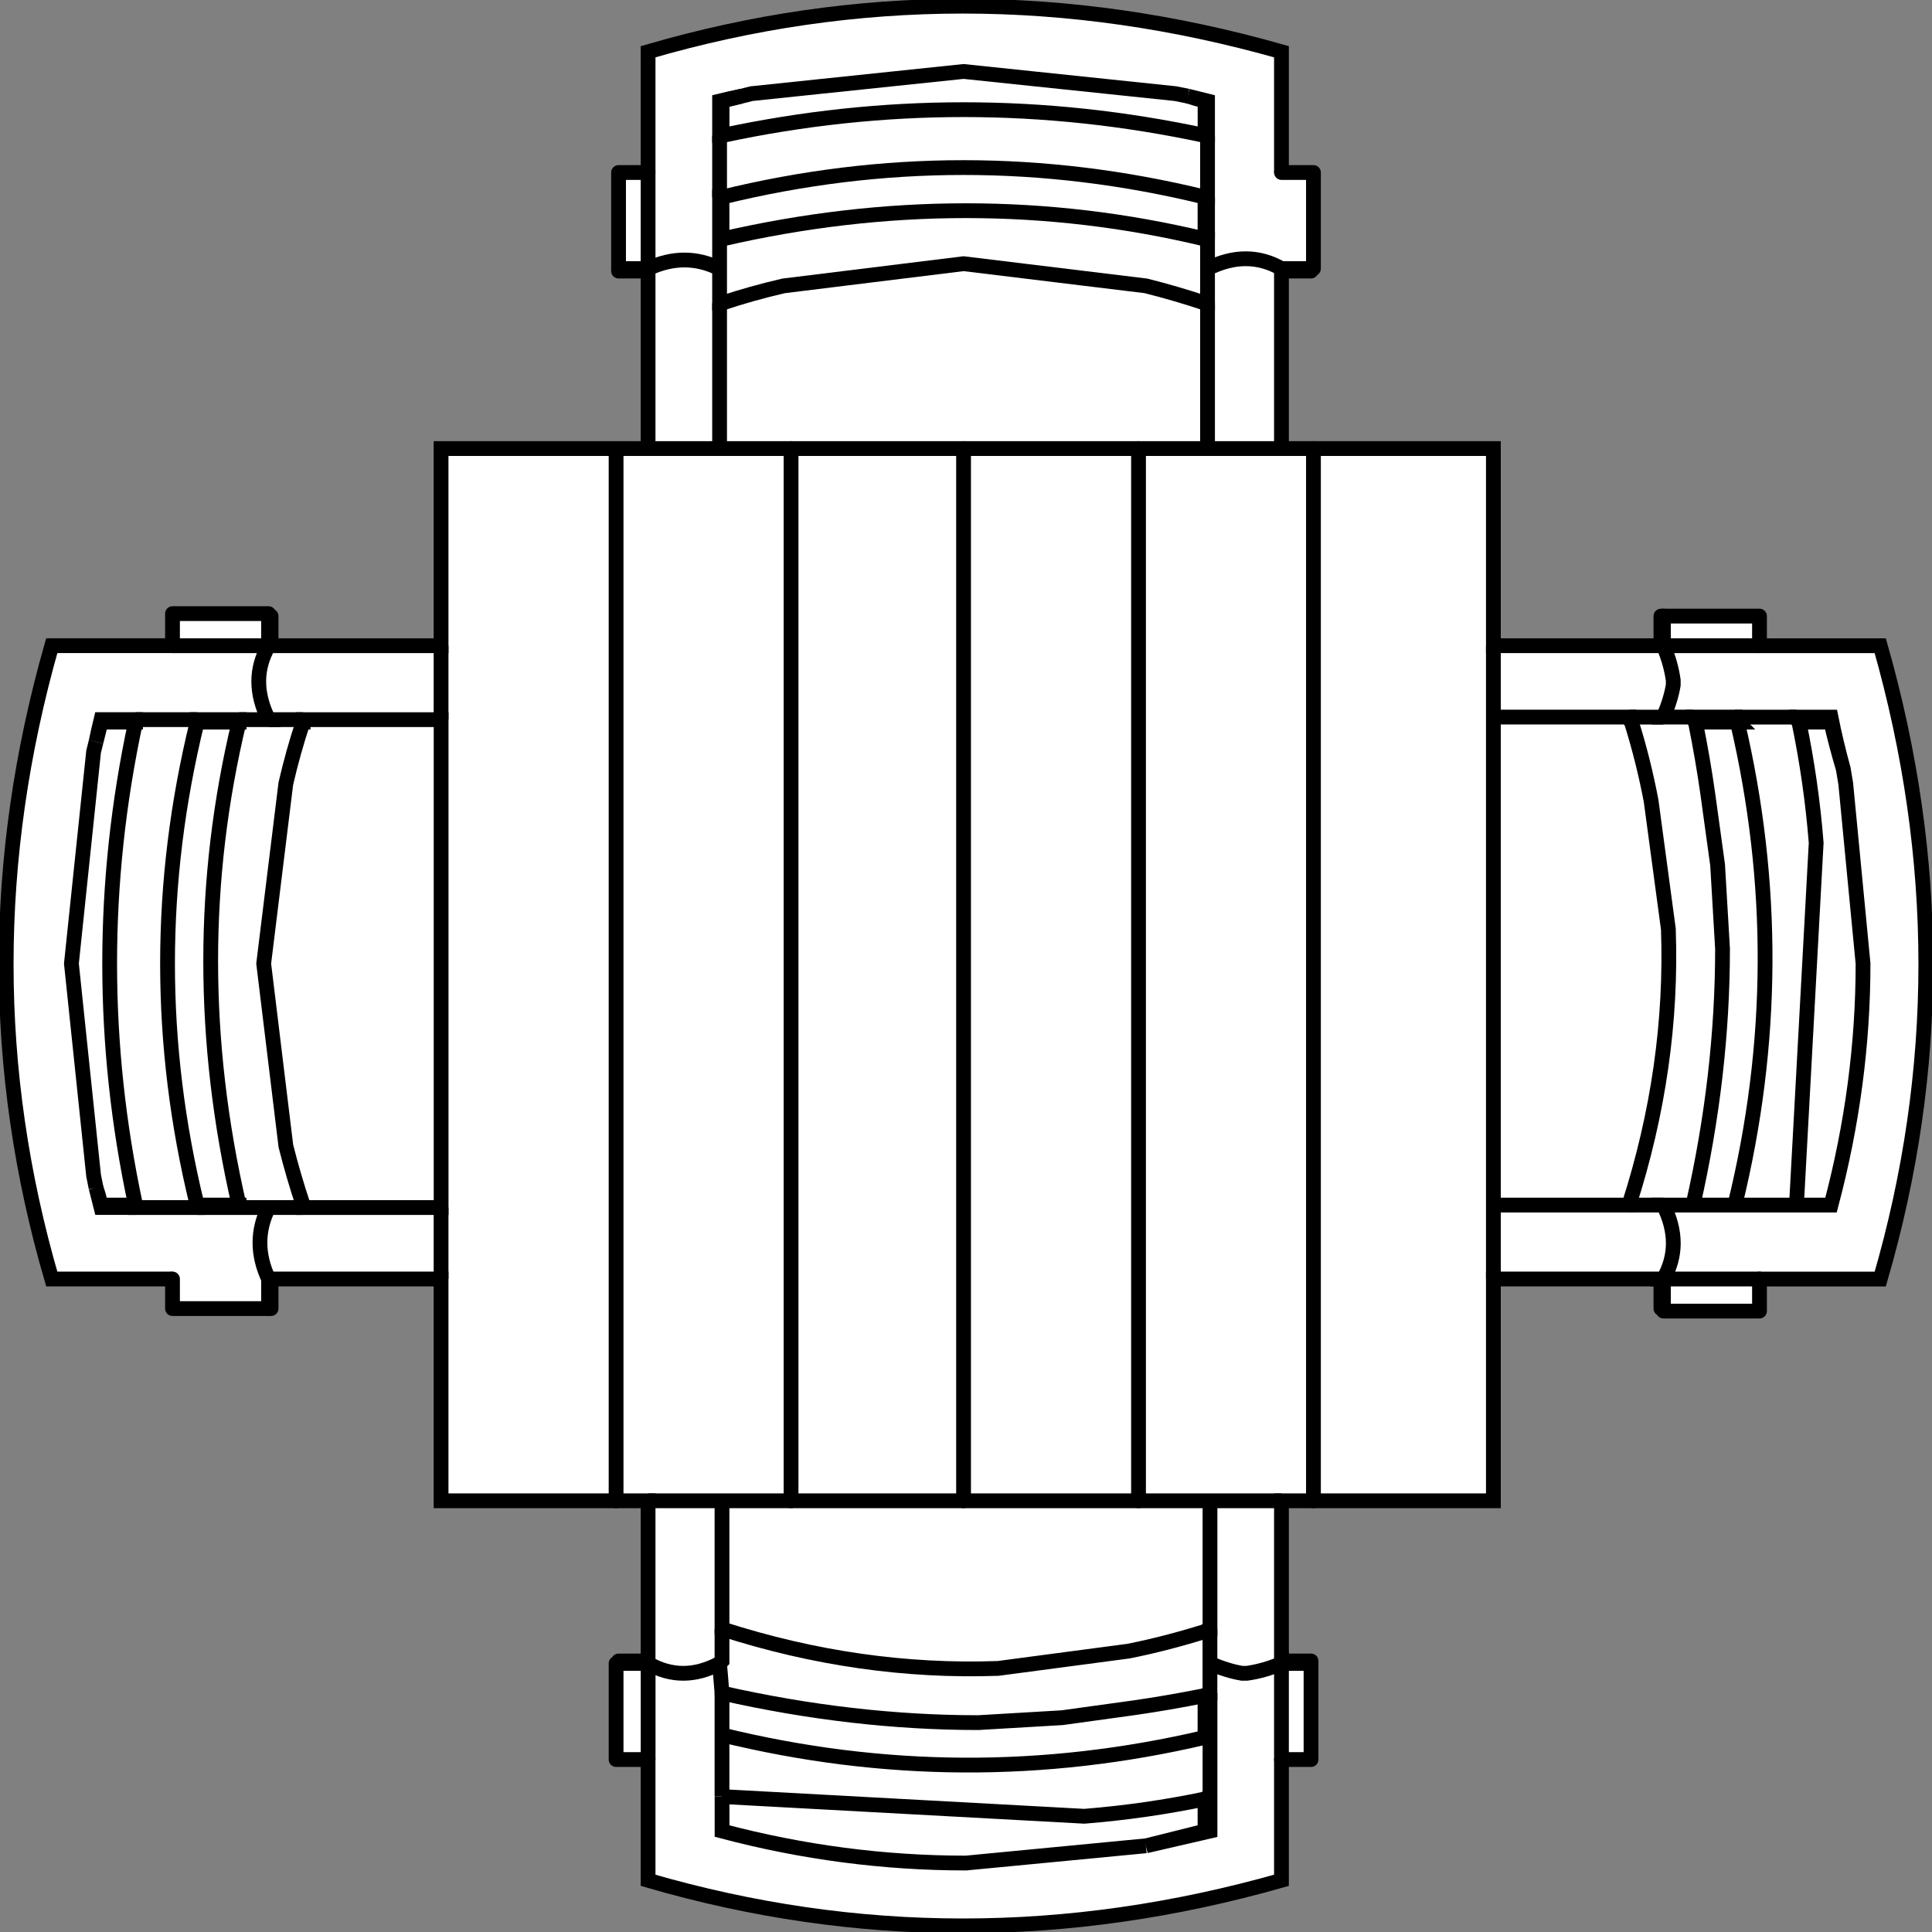 <svg version="1.1" id="Layer_1" xmlns="http://www.w3.org/2000/svg" xmlns:xlink="http://www.w3.org/1999/xlink" x="0px" y="0px" width="39.199px" height="39.2px" viewBox="0 0 39.199 39.2" enable-background="new 0 0 39.199 39.2" xml:space="preserve" class="ng-scope">
<rect x="0" y="0" width="39.199" height="39.2" fill="#808080" stroke="none"/>
<path fill-rule="evenodd" clip-rule="evenodd" fill="#FFFFFF" d="M24.1,1.95L23.85,1.9l-4.3-0.45l-4.3,0.45l-0.2,0.05
	c-0.134,0.033-0.267,0.067-0.4,0.1v0.7c3.267-0.7,6.533-0.7,9.8,0H24.5v-0.7C24.366,2.017,24.233,1.983,24.1,1.95
	c0.134,0.033,0.267,0.067,0.4,0.1v0.7h-0.051v-0.7C24.316,2.017,24.199,1.983,24.1,1.95z"></path>
<path fill-rule="evenodd" clip-rule="evenodd" fill="#FFFFFF" d="M15.05,1.95c-0.167,0.033-0.316,0.067-0.45,0.1v0.7h0.05H14.6v-0.7
	C14.733,2.017,14.883,1.983,15.05,1.95z"></path>
<path fill-rule="evenodd" clip-rule="evenodd" fill="#FFFFFF" d="M14.649,4.85H14.6v0.6v0.7h0.05c0.4-0.133,0.816-0.25,1.25-0.35
	l3.65-0.45l3.7,0.45c0.399,0.1,0.8,0.217,1.199,0.35H24.5v-0.7v-0.6h-0.051H24.5v0.6v0.7h-0.051c-0.399-0.133-0.8-0.25-1.199-0.35
	l-3.7-0.45l-3.65,0.45c-0.434,0.1-0.85,0.217-1.25,0.35H14.6v-0.7v-0.6H14.649z"></path>
<path fill-rule="evenodd" clip-rule="evenodd" fill="#FFFFFF" d="M24.449,4c-3.267-0.8-6.533-0.8-9.8,0H14.6v0.85V4h0.05v0.85
	c3.334-0.767,6.601-0.767,9.8,0V4H24.5V2.75V4H24.449z"></path>
<path fill-rule="evenodd" clip-rule="evenodd" fill="#FFFFFF" d="M14.6,4V2.75V4z"></path>
<path fill-rule="evenodd" clip-rule="evenodd" fill="#FFFFFF" d="M24.5,4.85V4V4.85z"></path>
<polygon fill-rule="evenodd" clip-rule="evenodd" fill="#FFFFFF" points="26,9.101 24.5,9.101 23.1,9.101 24.5,9.101 "></polygon>
<path fill-rule="evenodd" clip-rule="evenodd" fill="#FFFFFF" d="M5.5,13.101h3.449v-4H12.5h0.649V5.5h-0.6V5.45V3.5h0.6V1.05
	c4.233-1.233,8.517-1.233,12.851,0V3.5h0.649v1.95H26.6V5.5H26v3.601h0.649h3.65v4h3.399V12.5h0.051h1.949v0.601h2.45
	c1.233,4.333,1.233,8.616,0,12.85h-2.45v0.65H33.75V26.55h-0.051v-0.6H30.3v4.5h-3.65H26v3.25h0.6v0.05v1.95H26v2.45
	c-4.334,1.233-8.617,1.233-12.851,0V35.7H12.5v-1.95h0.05V33.7h0.6v-3.25H12.5H8.949v-4.5H5.5v0.6H5.449H3.5v-0.6H1.05
	c-1.233-4.233-1.233-8.517,0-12.85H3.5v-0.65h1.949v0.05H5.5V13.101H5.449H5.5z"></path>
<path fill-rule="evenodd" clip-rule="evenodd" fill="#FFFFFF" d="M13.149,5.5V5.45V5.5z"></path>
<path fill-rule="evenodd" clip-rule="evenodd" fill="#FFFFFF" d="M13.149,5.45h-0.6H13.149z"></path>
<path fill-rule="evenodd" clip-rule="evenodd" fill="#FFFFFF" d="M13.149,3.5v1.95c0.5-0.233,0.983-0.233,1.45,0
	c-0.467-0.233-0.95-0.233-1.45,0V3.5z"></path>
<polygon fill-rule="evenodd" clip-rule="evenodd" fill="#FFFFFF" points="16.05,9.101 16.05,30.45 16.05,9.101 14.6,9.101 
	13.149,9.101 14.6,9.101 "></polygon>
<path fill-rule="evenodd" clip-rule="evenodd" fill="#FFFFFF" d="M19.55,9.101h-3.5H19.55z"></path>
<polygon fill-rule="evenodd" clip-rule="evenodd" fill="#FFFFFF" points="16.05,30.45 19.55,30.45 16.05,30.45 14.649,30.45 
	13.149,30.45 14.649,30.45 "></polygon>
<polygon fill-rule="evenodd" clip-rule="evenodd" fill="#FFFFFF" points="19.55,30.45 19.55,9.101 19.55,30.45 23.1,30.45 
	24.55,30.45 26,30.45 24.55,30.45 23.1,30.45 "></polygon>
<path fill-rule="evenodd" clip-rule="evenodd" fill="#FFFFFF" d="M14.6,6.15v2.95V6.15z"></path>
<path fill-rule="evenodd" clip-rule="evenodd" fill="#FFFFFF" d="M26,5.45V5.5V5.45c-0.467-0.267-0.967-0.267-1.5,0
	C25.033,5.184,25.533,5.184,26,5.45z"></path>
<path fill-rule="evenodd" clip-rule="evenodd" fill="#FFFFFF" d="M26.6,5.45H26H26.6z"></path>
<polygon fill-rule="evenodd" clip-rule="evenodd" fill="#FFFFFF" points="23.1,9.101 23.1,30.45 23.1,9.101 19.55,9.101 "></polygon>
<path fill-rule="evenodd" clip-rule="evenodd" fill="#FFFFFF" d="M26,35.7v-1.95c-0.233,0.101-0.467,0.167-0.7,0.2h-0.101
	c-0.199-0.033-0.416-0.1-0.649-0.2c0.233,0.101,0.45,0.167,0.649,0.2H25.3c0.233-0.033,0.467-0.1,0.7-0.2V35.7z"></path>
<path fill-rule="evenodd" clip-rule="evenodd" fill="#FFFFFF" d="M24.5,6.15v2.95V6.15z"></path>
<polygon fill-rule="evenodd" clip-rule="evenodd" fill="#FFFFFF" points="30.3,25.95 30.3,24.45 30.3,14.55 30.3,13.101 30.3,14.55 
	30.3,24.45 "></polygon>
<polygon fill-rule="evenodd" clip-rule="evenodd" fill="#FFFFFF" points="33.75,13.101 33.75,12.5 33.75,13.101 33.699,13.101 "></polygon>
<path fill-rule="evenodd" clip-rule="evenodd" fill="#FFFFFF" d="M30.3,24.45h2.75c0.6-1.867,0.866-3.733,0.8-5.6L33.5,16.25
	c-0.101-0.533-0.233-1.066-0.4-1.6c-0.033-0.034-0.05-0.067-0.05-0.101H30.3h2.75c0,0.033,0.017,0.066,0.05,0.101
	c0.167,0.533,0.3,1.066,0.4,1.6l0.35,2.601c0.066,1.866-0.2,3.732-0.8,5.6H30.3z"></path>
<path fill-rule="evenodd" clip-rule="evenodd" fill="#FFFFFF" d="M35.25,14.65c-0.034-0.034-0.051-0.067-0.051-0.101h-0.85
	c0,0.033,0.017,0.066,0.05,0.101c-0.033-0.034-0.05-0.067-0.05-0.101h0.85C35.199,14.583,35.216,14.616,35.25,14.65z"></path>
<path fill-rule="evenodd" clip-rule="evenodd" fill="#FFFFFF" d="M35.199,24.45c0.801-3.267,0.817-6.533,0.051-9.8h-0.851
	c0.101,0.5,0.184,0.983,0.25,1.45l0.2,1.449c0.033,0.566,0.066,1.134,0.1,1.7c0,1.7-0.199,3.434-0.6,5.2H35.199h1.25h0.7
	c0.434-1.633,0.65-3.267,0.65-4.9L37.449,15.9l-0.05-0.3c-0.1-0.334-0.184-0.65-0.25-0.95H36.5
	c-0.034-0.034-0.051-0.067-0.051-0.101h0.7c0.066,0.334,0.15,0.684,0.25,1.051c-0.1-0.367-0.184-0.717-0.25-1.051h-0.7
	c0,0.033,0.017,0.066,0.051,0.101c0.166,0.8,0.283,1.616,0.35,2.45l-0.4,7.35H35.199z"></path>
<path fill-rule="evenodd" clip-rule="evenodd" fill="#FFFFFF" d="M33.05,14.55h0.7H33.05z"></path>
<path fill-rule="evenodd" clip-rule="evenodd" fill="#FFFFFF" d="M34.35,14.55h-0.6c0.1-0.232,0.166-0.449,0.199-0.649V13.8
	c-0.033-0.232-0.1-0.467-0.199-0.699h1.949H33.75c0.1,0.232,0.166,0.467,0.199,0.699V13.9c-0.033,0.2-0.1,0.417-0.199,0.649H34.35z"></path>
<path fill-rule="evenodd" clip-rule="evenodd" fill="#FFFFFF" d="M35.199,14.55h1.25H35.199z"></path>
<path fill-rule="evenodd" clip-rule="evenodd" fill="#FFFFFF" d="M34.35,24.45h-0.6c0.267,0.533,0.267,1.033,0,1.5h1.949H33.75
	c0.267-0.467,0.267-0.967,0-1.5H34.35z"></path>
<path fill-rule="evenodd" clip-rule="evenodd" fill="#FFFFFF" d="M33.699,25.95h0.051H33.699z"></path>
<path fill-rule="evenodd" clip-rule="evenodd" fill="#FFFFFF" d="M33.75,24.45h-0.7H33.75z"></path>
<path fill-rule="evenodd" clip-rule="evenodd" fill="#FFFFFF" d="M33.75,25.95v0.6V25.95z"></path>
<path fill-rule="evenodd" clip-rule="evenodd" fill="#FFFFFF" d="M14.649,30.45v2.6c1.867,0.601,3.733,0.867,5.601,0.801
	l2.649-0.351c0.5-0.1,1.017-0.233,1.55-0.399c0.034-0.033,0.067-0.051,0.101-0.051v-2.6v2.6c-0.033,0-0.066,0.018-0.101,0.051
	c-0.533,0.166-1.05,0.3-1.55,0.399l-2.649,0.351c-1.867,0.066-3.733-0.2-5.601-0.801V30.45z"></path>
<polygon fill-rule="evenodd" clip-rule="evenodd" fill="#FFFFFF" points="14.649,33.05 14.649,33.7 14.6,33.75 14.649,34.351 
	14.6,33.75 14.649,33.7 "></polygon>
<path fill-rule="evenodd" clip-rule="evenodd" fill="#FFFFFF" d="M14.649,35.2c3.267,0.8,6.533,0.816,9.8,0.05V34.4
	c0.034-0.034,0.067-0.05,0.101-0.05V33.75v-0.7v0.7v0.601c-0.033,0-0.066,0.016-0.101,0.05c-0.5,0.1-0.983,0.183-1.449,0.25
	l-1.45,0.2c-0.566,0.033-1.134,0.066-1.7,0.1c-1.7,0-3.434-0.2-5.2-0.6V35.2v1.25V35.2z"></path>
<polygon fill-rule="evenodd" clip-rule="evenodd" fill="#FFFFFF" points="13.149,33.7 13.149,33.75 12.55,33.75 13.149,33.75 "></polygon>
<path fill-rule="evenodd" clip-rule="evenodd" fill="#FFFFFF" d="M14.6,33.75c-0.5,0.267-0.983,0.267-1.45,0v1.95v-1.95
	C13.616,34.017,14.1,34.017,14.6,33.75z"></path>
<path fill-rule="evenodd" clip-rule="evenodd" fill="#FFFFFF" d="M23.25,37.45c0.399-0.1,0.8-0.2,1.199-0.3V36.5
	c-0.8,0.167-1.616,0.284-2.449,0.351l-7.351-0.4v0.7c1.634,0.433,3.283,0.649,4.95,0.649L23.25,37.45c0.433-0.1,0.866-0.2,1.3-0.3
	v-0.7V35.2v-0.85v0.85v1.25v0.7C24.116,37.25,23.683,37.351,23.25,37.45z"></path>
<path fill-rule="evenodd" clip-rule="evenodd" fill="#FFFFFF" d="M24.449,36.5c0.034-0.033,0.067-0.05,0.101-0.05
	C24.517,36.45,24.483,36.467,24.449,36.5z"></path>
<path fill-rule="evenodd" clip-rule="evenodd" fill="#FFFFFF" d="M24.55,35.2c-0.033,0-0.066,0.017-0.101,0.05
	C24.483,35.217,24.517,35.2,24.55,35.2z"></path>
<path fill-rule="evenodd" clip-rule="evenodd" fill="#FFFFFF" d="M26,33.7v0.05V33.7z"></path>
<path fill-rule="evenodd" clip-rule="evenodd" fill="#FFFFFF" d="M26,33.75h0.6H26z"></path>
<path fill-rule="evenodd" clip-rule="evenodd" fill="#FFFFFF" d="M26.649,9.101v21.35V9.101z"></path>
<path fill-rule="evenodd" clip-rule="evenodd" fill="#FFFFFF" d="M12.5,30.45V9.101V30.45z"></path>
<path fill-rule="evenodd" clip-rule="evenodd" fill="#FFFFFF" d="M2.75,24.45v0.05H4v-0.05v0.05H2.75V24.45
	c-0.7-3.267-0.7-6.533,0-9.8v-0.05h-0.7c-0.033,0.133-0.066,0.283-0.101,0.449c0.034-0.166,0.067-0.316,0.101-0.449h0.7v0.05h-0.7
	c-0.033,0.134-0.066,0.267-0.101,0.399l-0.05,0.2l-0.45,4.3l0.45,4.301l0.05,0.25c0.034,0.1,0.067,0.217,0.101,0.35H2.75z"></path>
<path fill-rule="evenodd" clip-rule="evenodd" fill="#FFFFFF" d="M4.85,24.45c-0.767-3.334-0.767-6.6,0-9.8v-0.05H4v0.05v-0.05h0.85
	v0.05H4c-0.801,3.267-0.801,6.533,0,9.8H4.85v0.05V24.45z"></path>
<path fill-rule="evenodd" clip-rule="evenodd" fill="#FFFFFF" d="M4,24.5h0.85h0.6c-0.233,0.467-0.233,0.95,0,1.45
	c-0.233-0.5-0.233-0.983,0-1.45h-0.6H4z"></path>
<path fill-rule="evenodd" clip-rule="evenodd" fill="#FFFFFF" d="M2.75,24.5h-0.7c-0.033-0.134-0.066-0.267-0.101-0.399
	c0.034,0.133,0.067,0.266,0.101,0.399H2.75z"></path>
<path fill-rule="evenodd" clip-rule="evenodd" fill="#FFFFFF" d="M2.75,14.601H4H2.75z"></path>
<path fill-rule="evenodd" clip-rule="evenodd" fill="#FFFFFF" d="M5.449,12.5v0.601V12.5z"></path>
<path fill-rule="evenodd" clip-rule="evenodd" fill="#FFFFFF" d="M4.85,14.601h0.6c-0.267-0.533-0.267-1.033,0-1.5H3.5h1.949
	c-0.267,0.467-0.267,0.967,0,1.5H4.85z"></path>
<path fill-rule="evenodd" clip-rule="evenodd" fill="#FFFFFF" d="M6.149,14.65c-0.133,0.399-0.25,0.816-0.35,1.25L5.35,19.55
	l0.45,3.7c0.1,0.4,0.217,0.8,0.35,1.2v0.05h2.8v-9.899h-2.8V14.65v-0.05h2.8V24.5h-2.8v-0.05c-0.133-0.4-0.25-0.8-0.35-1.2
	l-0.45-3.7L5.8,15.9C5.899,15.467,6.017,15.05,6.149,14.65z"></path>
<path fill-rule="evenodd" clip-rule="evenodd" fill="#FFFFFF" d="M5.449,14.601h0.7H5.449z"></path>
<path fill-rule="evenodd" clip-rule="evenodd" fill="#FFFFFF" d="M8.949,14.601v-1.5V14.601z"></path>
<polygon fill-rule="evenodd" clip-rule="evenodd" fill="#FFFFFF" points="5.449,25.95 5.449,26.55 5.449,25.95 5.5,25.95 "></polygon>
<path fill-rule="evenodd" clip-rule="evenodd" fill="#FFFFFF" d="M6.149,24.5h-0.7H6.149z"></path>
<path fill-rule="evenodd" clip-rule="evenodd" fill="#FFFFFF" d="M8.949,24.5v1.45V24.5z"></path>
<path fill-rule="evenodd" clip-rule="evenodd" fill="none" stroke="#383635" stroke-width="0.3" d="M24.449,2.75H24.5v-0.7
	c-0.134-0.033-0.267-0.067-0.4-0.1c0.1,0.033,0.217,0.067,0.35,0.1V2.75z" style="stroke: rgb(0, 0, 0);"></path>
<path fill-rule="evenodd" clip-rule="evenodd" fill="none" stroke="#383635" stroke-width="0.3" d="M24.1,1.95L23.85,1.9l-4.3-0.45
	l-4.3,0.45l-0.2,0.05c-0.134,0.033-0.267,0.067-0.4,0.1v0.7c3.267-0.7,6.533-0.7,9.8,0" style="stroke: rgb(0, 0, 0);"></path>
<path fill-rule="evenodd" clip-rule="evenodd" fill="none" stroke="#383635" stroke-width="0.3" d="M15.05,1.95
	c-0.167,0.033-0.316,0.067-0.45,0.1v0.7h0.05" style="stroke: rgb(0, 0, 0);"></path>
<path fill-rule="evenodd" clip-rule="evenodd" fill="none" stroke="#383635" stroke-width="0.3" d="M14.649,4.85H14.6v0.6v0.7h0.05
	c0.4-0.133,0.816-0.25,1.25-0.35l3.65-0.45l3.7,0.45c0.399,0.1,0.8,0.217,1.199,0.35H24.5v-0.7v-0.6h-0.051
	C21.25,4.083,17.983,4.083,14.649,4.85V4H14.6v0.85" style="stroke: rgb(0, 0, 0);"></path>
<line fill-rule="evenodd" clip-rule="evenodd" fill="none" stroke="#383635" stroke-width="0.3" x1="14.6" y1="4" x2="14.6" y2="2.75" style="stroke: rgb(0, 0, 0);"></line>
<path fill-rule="evenodd" clip-rule="evenodd" fill="none" stroke="#383635" stroke-width="0.3" d="M13.149,3.5V1.05
	c4.233-1.233,8.517-1.233,12.851,0V3.5" style="stroke: rgb(0, 0, 0);"></path>
<polyline fill-rule="evenodd" clip-rule="evenodd" fill="none" stroke="#383635" stroke-width="0.3" points="26,5.5 26,9.101 
	26.649,9.101 30.3,9.101 30.3,13.101 33.699,13.101 33.75,13.101 " style="stroke: rgb(0, 0, 0);"></polyline>
<path fill-rule="evenodd" clip-rule="evenodd" fill="none" stroke="#383635" stroke-width="0.3" d="M35.699,13.101h2.45
	c1.233,4.333,1.233,8.616,0,12.85h-2.45" style="stroke: rgb(0, 0, 0);"></path>
<polyline fill-rule="evenodd" clip-rule="evenodd" fill="none" stroke="#383635" stroke-width="0.3" points="33.699,25.95 
	30.3,25.95 30.3,30.45 26.649,30.45 26,30.45 26,33.7 26,33.75 " style="stroke: rgb(0, 0, 0);"></polyline>
<line fill-rule="evenodd" clip-rule="evenodd" fill="none" stroke="#383635" stroke-width="0.3" x1="26.6" y1="33.75" x2="26.6" y2="35.7" style="stroke: rgb(0, 0, 0);"></line>
<path fill-rule="evenodd" clip-rule="evenodd" fill="none" stroke="#383635" stroke-width="0.3" d="M26,35.7v2.45
	c-4.334,1.233-8.617,1.233-12.851,0V35.7" style="stroke: rgb(0, 0, 0);"></path>
<polyline fill-rule="evenodd" clip-rule="evenodd" fill="none" stroke="#383635" stroke-width="0.3" points="13.149,33.7 
	13.149,30.45 12.5,30.45 8.949,30.45 8.949,25.95 5.5,25.95 " style="stroke: rgb(0, 0, 0);"></polyline>
<path fill-rule="evenodd" clip-rule="evenodd" fill="none" stroke="#383635" stroke-width="0.3" d="M3.5,25.95H1.05
	c-1.233-4.233-1.233-8.517,0-12.85H3.5" style="stroke: rgb(0, 0, 0);"></path>
<polyline fill-rule="evenodd" clip-rule="evenodd" fill="none" stroke="#383635" stroke-width="0.3" points="5.5,13.101 
	8.949,13.101 8.949,9.101 12.5,9.101 13.149,9.101 13.149,5.5 13.149,5.45 " style="stroke: rgb(0, 0, 0);"></polyline>
<path fill-rule="evenodd" clip-rule="evenodd" fill="none" stroke="#383635" stroke-width="0.3" d="M13.149,3.5v1.95
	c0.5-0.233,0.983-0.233,1.45,0" style="stroke: rgb(0, 0, 0);"></path>
<polyline fill-rule="evenodd" clip-rule="evenodd" fill="none" stroke="#383635" stroke-width="0.3" points="16.05,9.101 
	14.6,9.101 13.149,9.101 " style="stroke: rgb(0, 0, 0);"></polyline>
<line fill-rule="evenodd" clip-rule="evenodd" fill="none" stroke="#383635" stroke-width="0.3" x1="19.55" y1="9.101" x2="16.05" y2="9.101" style="stroke: rgb(0, 0, 0);"></line>
<polyline fill-rule="evenodd" clip-rule="evenodd" fill="none" stroke="#383635" stroke-width="0.3" points="16.05,30.45 
	19.55,30.45 23.1,30.45 24.55,30.45 26,30.45 " style="stroke: rgb(0, 0, 0);"></polyline>
<line fill-rule="evenodd" clip-rule="evenodd" fill="none" stroke="#383635" stroke-width="0.3" x1="14.6" y1="6.15" x2="14.6" y2="9.101" style="stroke: rgb(0, 0, 0);"></line>
<line fill-rule="evenodd" clip-rule="evenodd" fill="none" stroke="#383635" stroke-width="0.3" x1="26" y1="5.45" x2="26" y2="5.5" style="stroke: rgb(0, 0, 0);"></line>
<line fill-rule="evenodd" clip-rule="evenodd" fill="none" stroke="#383635" stroke-width="0.3" x1="24.449" y1="4" x2="24.449" y2="4.85" style="stroke: rgb(0, 0, 0);"></line>
<polyline fill-rule="evenodd" clip-rule="evenodd" fill="none" stroke="#383635" stroke-width="0.3" points="24.449,4 24.5,4 
	24.5,2.75 " style="stroke: rgb(0, 0, 0);"></polyline>
<line fill-rule="evenodd" clip-rule="evenodd" fill="none" stroke="#383635" stroke-width="0.3" x1="24.5" y1="4.85" x2="24.5" y2="4" style="stroke: rgb(0, 0, 0);"></line>
<polyline fill-rule="evenodd" clip-rule="evenodd" fill="none" stroke="#383635" stroke-width="0.3" points="26,9.101 24.5,9.101 
	23.1,9.101 19.55,9.101 " style="stroke: rgb(0, 0, 0);"></polyline>
<line fill-rule="evenodd" clip-rule="evenodd" fill="none" stroke="#383635" stroke-width="0.3" x1="24.5" y1="6.15" x2="24.5" y2="9.101" style="stroke: rgb(0, 0, 0);"></line>
<path fill-rule="evenodd" clip-rule="evenodd" fill="none" stroke="#383635" stroke-width="0.3" d="M26,5.45
	c-0.467-0.267-0.967-0.267-1.5,0" style="stroke: rgb(0, 0, 0);"></path>
<path fill-rule="evenodd" clip-rule="evenodd" fill="none" stroke="#383635" stroke-width="0.3" d="M14.649,4
	c3.267-0.8,6.533-0.8,9.8,0" style="stroke: rgb(0, 0, 0);"></path>
<polyline fill-rule="evenodd" clip-rule="evenodd" fill="none" stroke="#383635" stroke-width="0.3" points="30.3,25.95 
	30.3,24.45 30.3,14.55 30.3,13.101 " style="stroke: rgb(0, 0, 0);"></polyline>
<path fill-rule="evenodd" clip-rule="evenodd" fill="none" stroke="#383635" stroke-width="0.3" d="M30.3,24.45h2.75
	c0.6-1.867,0.866-3.733,0.8-5.6L33.5,16.25c-0.101-0.533-0.233-1.066-0.4-1.6c-0.033-0.034-0.05-0.067-0.05-0.101H30.3" style="stroke: rgb(0, 0, 0);"></path>
<path fill-rule="evenodd" clip-rule="evenodd" fill="none" stroke="#383635" stroke-width="0.3" d="M35.25,14.65
	c-0.034-0.034-0.051-0.067-0.051-0.101h-0.85c0,0.033,0.017,0.066,0.05,0.101H35.25z" style="stroke: rgb(0, 0, 0);"></path>
<path fill-rule="evenodd" clip-rule="evenodd" fill="none" stroke="#383635" stroke-width="0.3" d="M35.699,13.101H33.75
	c0.1,0.232,0.166,0.467,0.199,0.699V13.9c-0.033,0.2-0.1,0.417-0.199,0.649h0.6" style="stroke: rgb(0, 0, 0);"></path>
<line fill-rule="evenodd" clip-rule="evenodd" fill="none" stroke="#383635" stroke-width="0.3" x1="33.75" y1="14.55" x2="33.05" y2="14.55" style="stroke: rgb(0, 0, 0);"></line>
<path fill-rule="evenodd" clip-rule="evenodd" fill="none" stroke="#383635" stroke-width="0.3" d="M37.399,15.601
	c-0.1-0.367-0.184-0.717-0.25-1.051h-0.7c0,0.033,0.017,0.066,0.051,0.101h0.649C37.216,14.95,37.3,15.267,37.399,15.601l0.05,0.3
	L37.8,19.55c0,1.634-0.217,3.268-0.65,4.9h-0.7h-1.25h-0.85h-0.6c0.267,0.533,0.267,1.033,0,1.5h1.949" style="stroke: rgb(0, 0, 0);"></path>
<line fill-rule="evenodd" clip-rule="evenodd" fill="none" stroke="#383635" stroke-width="0.3" x1="35.199" y1="14.55" x2="36.449" y2="14.55" style="stroke: rgb(0, 0, 0);"></line>
<path fill-rule="evenodd" clip-rule="evenodd" fill="none" stroke="#383635" stroke-width="0.3" d="M34.399,14.65
	c0.101,0.5,0.184,0.983,0.25,1.45l0.2,1.449c0.033,0.566,0.066,1.134,0.1,1.7c0,1.7-0.199,3.434-0.6,5.2" style="stroke: rgb(0, 0, 0);"></path>
<line fill-rule="evenodd" clip-rule="evenodd" fill="none" stroke="#383635" stroke-width="0.3" x1="33.699" y1="25.95" x2="33.75" y2="25.95" style="stroke: rgb(0, 0, 0);"></line>
<line fill-rule="evenodd" clip-rule="evenodd" fill="none" stroke="#383635" stroke-width="0.3" x1="33.75" y1="24.45" x2="33.05" y2="24.45" style="stroke: rgb(0, 0, 0);"></line>
<path fill-rule="evenodd" clip-rule="evenodd" fill="none" stroke="#383635" stroke-width="0.3" d="M36.449,24.45l0.4-7.35
	c-0.066-0.834-0.184-1.65-0.35-2.45" style="stroke: rgb(0, 0, 0);"></path>
<polyline fill-rule="evenodd" clip-rule="evenodd" fill="none" stroke="#383635" stroke-width="0.3" points="13.149,30.45 
	14.649,30.45 16.05,30.45 " style="stroke: rgb(0, 0, 0);"></polyline>
<path fill-rule="evenodd" clip-rule="evenodd" fill="none" stroke="#383635" stroke-width="0.3" d="M14.649,30.45v2.6
	c1.867,0.601,3.733,0.867,5.601,0.801l2.649-0.351c0.5-0.1,1.017-0.233,1.55-0.399c0.034-0.033,0.067-0.051,0.101-0.051v-2.6" style="stroke: rgb(0, 0, 0);"></path>
<path fill-rule="evenodd" clip-rule="evenodd" fill="none" stroke="#383635" stroke-width="0.3" d="M14.649,33.05v0.65l-0.05,0.05
	l0.05,0.601c1.767,0.399,3.5,0.6,5.2,0.6c0.566-0.033,1.134-0.066,1.7-0.1l1.45-0.2c0.466-0.067,0.949-0.15,1.449-0.25
	c0.034-0.034,0.067-0.05,0.101-0.05V33.75v-0.7" style="stroke: rgb(0, 0, 0);"></path>
<line fill-rule="evenodd" clip-rule="evenodd" fill="none" stroke="#383635" stroke-width="0.3" x1="13.149" y1="33.75" x2="13.149" y2="33.7" style="stroke: rgb(0, 0, 0);"></line>
<polyline fill-rule="evenodd" clip-rule="evenodd" fill="none" stroke="#383635" stroke-width="0.3" points="14.649,36.45 
	14.649,35.2 14.649,34.351 " style="stroke: rgb(0, 0, 0);"></polyline>
<path fill-rule="evenodd" clip-rule="evenodd" fill="none" stroke="#383635" stroke-width="0.3" d="M14.6,33.75
	c-0.5,0.267-0.983,0.267-1.45,0v1.95" style="stroke: rgb(0, 0, 0);"></path>
<path fill-rule="evenodd" clip-rule="evenodd" fill="none" stroke="#383635" stroke-width="0.3" d="M23.25,37.45L19.6,37.8
	c-1.667,0-3.316-0.217-4.95-0.649v-0.7" style="stroke: rgb(0, 0, 0);"></path>
<path fill-rule="evenodd" clip-rule="evenodd" fill="none" stroke="#383635" stroke-width="0.3" d="M24.55,34.351v0.85v1.25v0.7
	c-0.434,0.1-0.867,0.2-1.3,0.3c0.399-0.1,0.8-0.2,1.199-0.3V36.5c-0.8,0.167-1.616,0.284-2.449,0.351l-7.351-0.4" style="stroke: rgb(0, 0, 0);"></path>
<path fill-rule="evenodd" clip-rule="evenodd" fill="none" stroke="#383635" stroke-width="0.3" d="M14.649,35.2
	c3.267,0.8,6.533,0.816,9.8,0.05V34.4" style="stroke: rgb(0, 0, 0);"></path>
<path fill-rule="evenodd" clip-rule="evenodd" fill="none" stroke="#383635" stroke-width="0.3" d="M24.449,36.5
	c0.034-0.033,0.067-0.05,0.101-0.05" style="stroke: rgb(0, 0, 0);"></path>
<path fill-rule="evenodd" clip-rule="evenodd" fill="none" stroke="#383635" stroke-width="0.3" d="M24.55,35.2
	c-0.033,0-0.066,0.017-0.101,0.05" style="stroke: rgb(0, 0, 0);"></path>
<path fill-rule="evenodd" clip-rule="evenodd" fill="none" stroke="#383635" stroke-width="0.3" d="M26,35.7v-1.95
	c-0.233,0.101-0.467,0.167-0.7,0.2h-0.101c-0.199-0.033-0.416-0.1-0.649-0.2" style="stroke: rgb(0, 0, 0);"></path>
<path fill-rule="evenodd" clip-rule="evenodd" fill="none" stroke="#383635" stroke-width="0.3" d="M35.199,24.45
	c0.801-3.267,0.817-6.533,0.051-9.8" style="stroke: rgb(0, 0, 0);"></path>
<rect x="4" y="14.601" fill-rule="evenodd" clip-rule="evenodd" fill="none" stroke="#383635" stroke-width="0.3" width="0.85" height="0.05" style="stroke: rgb(0, 0, 0);"></rect>
<path fill-rule="evenodd" clip-rule="evenodd" fill="none" stroke="#383635" stroke-width="0.3" d="M2.75,14.65v-0.05h-0.7
	c-0.033,0.133-0.066,0.283-0.101,0.449c0.034-0.133,0.067-0.266,0.101-0.399H2.75z" style="stroke: rgb(0, 0, 0);"></path>
<line fill-rule="evenodd" clip-rule="evenodd" fill="none" stroke="#383635" stroke-width="0.3" x1="2.75" y1="14.601" x2="4" y2="14.601" style="stroke: rgb(0, 0, 0);"></line>
<line fill-rule="evenodd" clip-rule="evenodd" fill="none" stroke="#383635" stroke-width="0.3" x1="5.449" y1="13.101" x2="5.5" y2="13.101" style="stroke: rgb(0, 0, 0);"></line>
<path fill-rule="evenodd" clip-rule="evenodd" fill="none" stroke="#383635" stroke-width="0.3" d="M4.85,14.601h0.6
	c-0.267-0.533-0.267-1.033,0-1.5H3.5" style="stroke: rgb(0, 0, 0);"></path>
<path fill-rule="evenodd" clip-rule="evenodd" fill="none" stroke="#383635" stroke-width="0.3" d="M6.149,14.65
	c-0.133,0.399-0.25,0.816-0.35,1.25L5.35,19.55l0.45,3.7c0.1,0.4,0.217,0.8,0.35,1.2v0.05h2.8v-9.899h-2.8V14.65z" style="stroke: rgb(0, 0, 0);"></path>
<line fill-rule="evenodd" clip-rule="evenodd" fill="none" stroke="#383635" stroke-width="0.3" x1="5.449" y1="14.601" x2="6.149" y2="14.601" style="stroke: rgb(0, 0, 0);"></line>
<line fill-rule="evenodd" clip-rule="evenodd" fill="none" stroke="#383635" stroke-width="0.3" x1="8.949" y1="14.601" x2="8.949" y2="13.101" style="stroke: rgb(0, 0, 0);"></line>
<polyline fill-rule="evenodd" clip-rule="evenodd" fill="none" stroke="#383635" stroke-width="0.3" points="1.949,24.101 
	1.899,23.851 1.449,19.55 1.899,15.25 1.949,15.05 " style="stroke: rgb(0, 0, 0);"></polyline>
<path fill-rule="evenodd" clip-rule="evenodd" fill="none" stroke="#383635" stroke-width="0.3" d="M2.75,24.45v0.05H4v-0.05
	c-0.801-3.267-0.801-6.533,0-9.8" style="stroke: rgb(0, 0, 0);"></path>
<path fill-rule="evenodd" clip-rule="evenodd" fill="none" stroke="#383635" stroke-width="0.3" d="M2.75,24.45h-0.7
	c-0.033-0.133-0.066-0.25-0.101-0.35c0.034,0.133,0.067,0.266,0.101,0.399h0.7" style="stroke: rgb(0, 0, 0);"></path>
<path fill-rule="evenodd" clip-rule="evenodd" fill="none" stroke="#383635" stroke-width="0.3" d="M5.449,25.95
	c-0.233-0.5-0.233-0.983,0-1.45h-0.6H4" style="stroke: rgb(0, 0, 0);"></path>
<polyline fill-rule="evenodd" clip-rule="evenodd" fill="none" stroke="#383635" stroke-width="0.3" points="4.85,24.5 4.85,24.45 
	4,24.45 " style="stroke: rgb(0, 0, 0);"></polyline>
<line fill-rule="evenodd" clip-rule="evenodd" fill="none" stroke="#383635" stroke-width="0.3" x1="5.449" y1="25.95" x2="5.5" y2="25.95" style="stroke: rgb(0, 0, 0);"></line>
<line fill-rule="evenodd" clip-rule="evenodd" fill="none" stroke="#383635" stroke-width="0.3" x1="6.149" y1="24.5" x2="5.449" y2="24.5" style="stroke: rgb(0, 0, 0);"></line>
<line fill-rule="evenodd" clip-rule="evenodd" fill="none" stroke="#383635" stroke-width="0.3" x1="8.949" y1="24.5" x2="8.949" y2="25.95" style="stroke: rgb(0, 0, 0);"></line>
<path fill-rule="evenodd" clip-rule="evenodd" fill="none" stroke="#383635" stroke-width="0.3" d="M2.75,24.45
	c-0.7-3.267-0.7-6.533,0-9.8" style="stroke: rgb(0, 0, 0);"></path>
<path fill-rule="evenodd" clip-rule="evenodd" fill="none" stroke="#383635" stroke-width="0.3" d="M4.85,24.45
	c-0.767-3.334-0.767-6.6,0-9.8" style="stroke: rgb(0, 0, 0);"></path>
<polyline fill-rule="evenodd" clip-rule="evenodd" fill="none" stroke="#383635" stroke-width="0.3" stroke-linecap="round" stroke-linejoin="round" stroke-miterlimit="3" points="
	13.149,5.5 12.55,5.5 12.55,5.45 12.55,3.5 13.149,3.5 " style="stroke: rgb(0, 0, 0);"></polyline>
<polyline fill-rule="evenodd" clip-rule="evenodd" fill="none" stroke="#383635" stroke-width="0.3" stroke-linecap="round" stroke-linejoin="round" stroke-miterlimit="3" points="
	26,3.5 26.649,3.5 26.649,5.45 26.6,5.45 26.6,5.5 26,5.5 " style="stroke: rgb(0, 0, 0);"></polyline>
<polyline fill-rule="evenodd" clip-rule="evenodd" fill="none" stroke="#383635" stroke-width="0.3" stroke-linecap="round" stroke-linejoin="round" stroke-miterlimit="3" points="
	33.699,13.101 33.699,12.5 33.75,12.5 35.699,12.5 35.699,13.101 " style="stroke: rgb(0, 0, 0);"></polyline>
<polyline fill-rule="evenodd" clip-rule="evenodd" fill="none" stroke="#383635" stroke-width="0.3" stroke-linecap="round" stroke-linejoin="round" stroke-miterlimit="3" points="
	35.699,25.95 35.699,26.601 33.75,26.601 33.75,26.55 33.699,26.55 33.699,25.95 " style="stroke: rgb(0, 0, 0);"></polyline>
<polyline fill-rule="evenodd" clip-rule="evenodd" fill="none" stroke="#383635" stroke-width="0.3" stroke-linecap="round" stroke-linejoin="round" stroke-miterlimit="3" points="
	26,33.7 26.6,33.7 26.6,33.75 " style="stroke: rgb(0, 0, 0);"></polyline>
<line fill-rule="evenodd" clip-rule="evenodd" fill="none" stroke="#383635" stroke-width="0.3" stroke-linecap="round" stroke-linejoin="round" stroke-miterlimit="3" x1="26.6" y1="35.7" x2="26" y2="35.7" style="stroke: rgb(0, 0, 0);"></line>
<polyline fill-rule="evenodd" clip-rule="evenodd" fill="none" stroke="#383635" stroke-width="0.3" stroke-linecap="round" stroke-linejoin="round" stroke-miterlimit="3" points="
	13.149,35.7 12.5,35.7 12.5,33.75 12.55,33.75 12.55,33.7 13.149,33.7 " style="stroke: rgb(0, 0, 0);"></polyline>
<polyline fill-rule="evenodd" clip-rule="evenodd" fill="none" stroke="#383635" stroke-width="0.3" stroke-linecap="round" stroke-linejoin="round" stroke-miterlimit="3" points="
	5.5,25.95 5.5,26.55 5.449,26.55 3.5,26.55 3.5,25.95 " style="stroke: rgb(0, 0, 0);"></polyline>
<polyline fill-rule="evenodd" clip-rule="evenodd" fill="none" stroke="#383635" stroke-width="0.3" stroke-linecap="round" stroke-linejoin="round" stroke-miterlimit="3" points="
	3.5,13.101 3.5,12.45 5.449,12.45 5.449,12.5 5.5,12.5 5.5,13.101 " style="stroke: rgb(0, 0, 0);"></polyline>
<line fill-rule="evenodd" clip-rule="evenodd" fill="none" stroke="#383635" stroke-width="0.3" stroke-linecap="round" stroke-linejoin="round" stroke-miterlimit="3" x1="13.149" y1="5.45" x2="12.55" y2="5.45" style="stroke: rgb(0, 0, 0);"></line>
<line fill-rule="evenodd" clip-rule="evenodd" fill="none" stroke="#383635" stroke-width="0.3" stroke-linecap="round" stroke-linejoin="round" stroke-miterlimit="3" x1="16.05" y1="9.101" x2="16.05" y2="30.45" style="stroke: rgb(0, 0, 0);"></line>
<line fill-rule="evenodd" clip-rule="evenodd" fill="none" stroke="#383635" stroke-width="0.3" stroke-linecap="round" stroke-linejoin="round" stroke-miterlimit="3" x1="19.55" y1="30.45" x2="19.55" y2="9.101" style="stroke: rgb(0, 0, 0);"></line>
<line fill-rule="evenodd" clip-rule="evenodd" fill="none" stroke="#383635" stroke-width="0.3" stroke-linecap="round" stroke-linejoin="round" stroke-miterlimit="3" x1="26.6" y1="5.45" x2="26" y2="5.45" style="stroke: rgb(0, 0, 0);"></line>
<line fill-rule="evenodd" clip-rule="evenodd" fill="none" stroke="#383635" stroke-width="0.3" stroke-linecap="round" stroke-linejoin="round" stroke-miterlimit="3" x1="23.1" y1="9.101" x2="23.1" y2="30.45" style="stroke: rgb(0, 0, 0);"></line>
<line fill-rule="evenodd" clip-rule="evenodd" fill="none" stroke="#383635" stroke-width="0.3" stroke-linecap="round" stroke-linejoin="round" stroke-miterlimit="3" x1="33.75" y1="13.101" x2="33.75" y2="12.5" style="stroke: rgb(0, 0, 0);"></line>
<line fill-rule="evenodd" clip-rule="evenodd" fill="none" stroke="#383635" stroke-width="0.3" stroke-linecap="round" stroke-linejoin="round" stroke-miterlimit="3" x1="33.75" y1="25.95" x2="33.75" y2="26.55" style="stroke: rgb(0, 0, 0);"></line>
<line fill-rule="evenodd" clip-rule="evenodd" fill="none" stroke="#383635" stroke-width="0.3" stroke-linecap="round" stroke-linejoin="round" stroke-miterlimit="3" x1="12.55" y1="33.75" x2="13.149" y2="33.75" style="stroke: rgb(0, 0, 0);"></line>
<line fill-rule="evenodd" clip-rule="evenodd" fill="none" stroke="#383635" stroke-width="0.3" stroke-linecap="round" stroke-linejoin="round" stroke-miterlimit="3" x1="26" y1="33.75" x2="26.6" y2="33.75" style="stroke: rgb(0, 0, 0);"></line>
<line fill-rule="evenodd" clip-rule="evenodd" fill="none" stroke="#383635" stroke-width="0.3" stroke-linecap="round" stroke-linejoin="round" stroke-miterlimit="3" x1="26.649" y1="9.101" x2="26.649" y2="30.45" style="stroke: rgb(0, 0, 0);"></line>
<line fill-rule="evenodd" clip-rule="evenodd" fill="none" stroke="#383635" stroke-width="0.3" stroke-linecap="round" stroke-linejoin="round" stroke-miterlimit="3" x1="12.5" y1="30.45" x2="12.5" y2="9.101" style="stroke: rgb(0, 0, 0);"></line>
<line fill-rule="evenodd" clip-rule="evenodd" fill="none" stroke="#383635" stroke-width="0.3" stroke-linecap="round" stroke-linejoin="round" stroke-miterlimit="3" x1="5.449" y1="12.5" x2="5.449" y2="13.101" style="stroke: rgb(0, 0, 0);"></line>
<line fill-rule="evenodd" clip-rule="evenodd" fill="none" stroke="#383635" stroke-width="0.3" stroke-linecap="round" stroke-linejoin="round" stroke-miterlimit="3" x1="5.449" y1="25.95" x2="5.449" y2="26.55" style="stroke: rgb(0, 0, 0);"></line>
</svg>